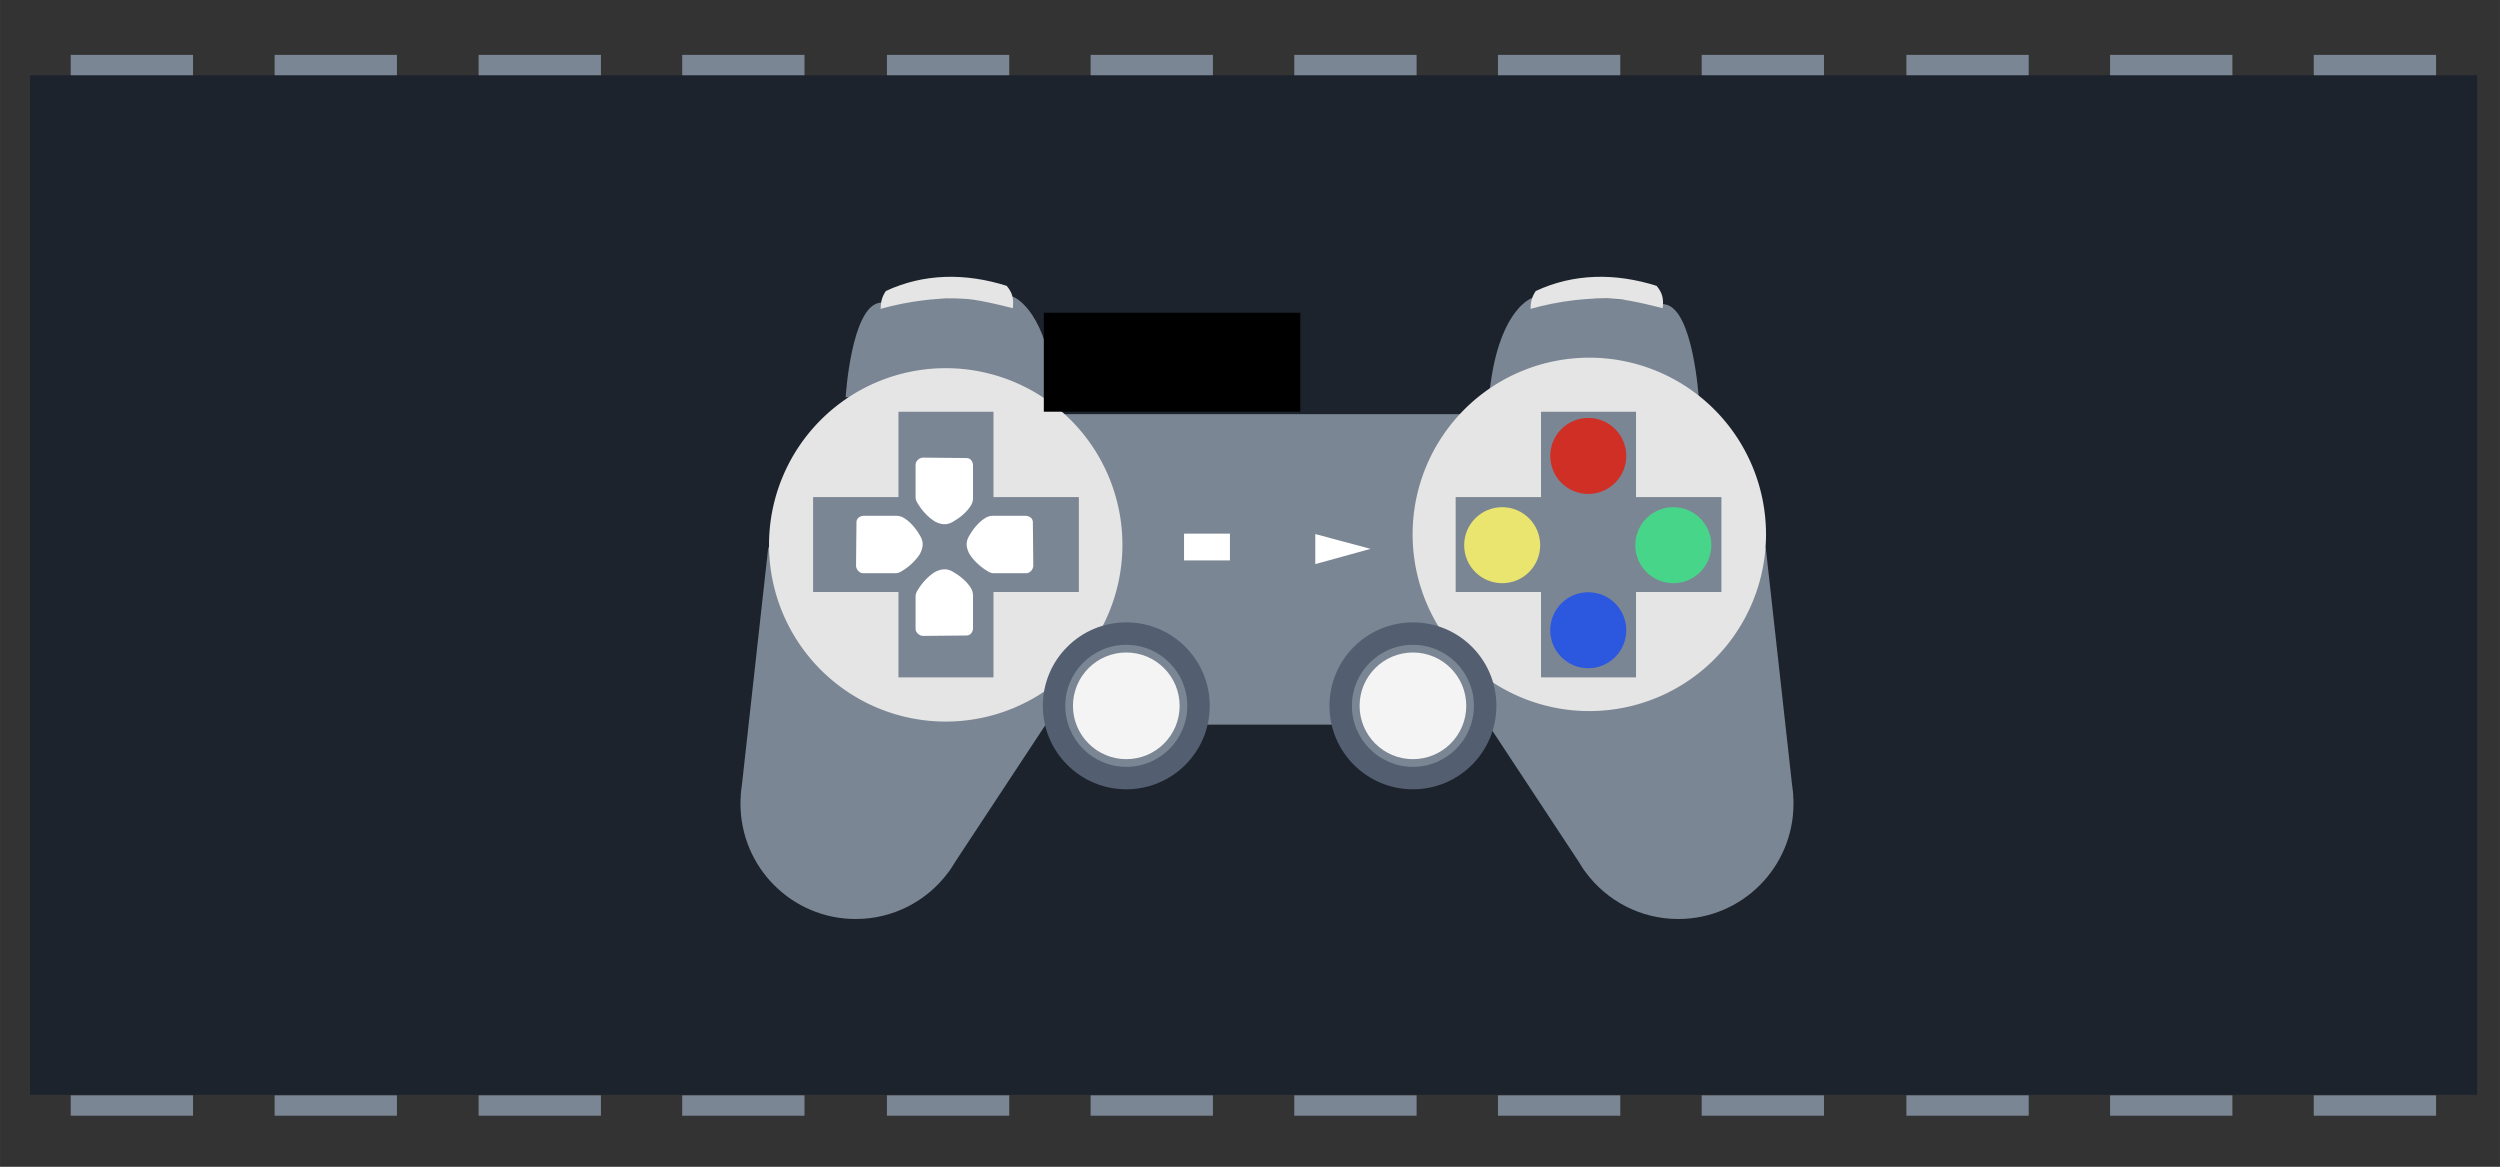 <?xml version="1.0" encoding="UTF-8"?>
<svg width="653.63" height="305.06" version="1.1" viewBox="0 0 172.94 80.715" xmlns="http://www.w3.org/2000/svg" xmlns:cc="http://creativecommons.org/ns#" xmlns:dc="http://purl.org/dc/elements/1.1/" xmlns:rdf="http://www.w3.org/1999/02/22-rdf-syntax-ns#">
 <rect x="0" y="0" width="172.94" height="80.715" fill="#333333" stroke="none"/>
 <g transform="matrix(7.263 0 0 7.263 -682.16 -695.34)" stroke-width=".138">
  <rect x="94.208" y="96.454" width="23.308" height="9.711" fill="#1d232d" style="paint-order:normal"/>
  <g fill="#7b8694">
   <path d="m94.596 96.26h1.165v0.194h-1.165z"/>
   <path d="m96.538 96.26h1.165v0.194h-1.165z"/>
   <path d="m98.481 96.26h1.165v0.194h-1.165z"/>
   <path d="m100.42 96.26h1.165v0.194h-1.165z"/>
   <path d="m102.37 96.26h1.165v0.194h-1.165z"/>
   <path d="m104.31 96.26h1.165v0.194h-1.165z"/>
   <path d="m106.25 96.26h1.165v0.194h-1.165z"/>
   <path d="m108.19 96.26h1.165v0.194h-1.165z"/>
   <path d="m110.13 96.26h1.165v0.194h-1.165z"/>
   <path d="m112.08 96.26h1.165v0.194h-1.165z"/>
   <path d="m114.02 96.26h1.165v0.194h-1.165z"/>
   <path d="m115.96 96.26h1.165v0.194h-1.165z"/>
   <path d="m115.96 106.17h1.165v0.194h-1.165z"/>
   <path d="m114.02 106.17h1.165v0.194h-1.165z"/>
   <path d="m112.08 106.17h1.165v0.194h-1.165z"/>
   <path d="m110.13 106.17h1.165v0.194h-1.165z"/>
   <path d="m108.19 106.17h1.165v0.194h-1.165z"/>
   <path d="m106.25 106.17h1.165v0.194h-1.165z"/>
   <path d="m104.31 106.17h1.165v0.194h-1.165z"/>
   <path d="m102.37 106.17h1.165v0.194h-1.165z"/>
   <path d="m100.42 106.17h1.165v0.194h-1.165z"/>
   <path d="m98.481 106.17h1.165v0.194h-1.165z"/>
   <path d="m96.538 106.17h1.165v0.194h-1.165z"/>
   <path d="m94.596 106.17h1.165v0.194h-1.165z"/>
   <path d="m110.74 100.95 0.25 2.253c7e-3 0.046 0.013 0.095 0.013 0.143l3e-3 0.013-2e-3 4.6e-4c4e-4 0.013 7.3e-4 0.02 7.3e-4 0.033 0 0.606-0.491 1.098-1.097 1.098-0.361 0-0.681-0.174-0.881-0.443-0.026-0.033-0.046-0.067-0.068-0.103l-1.103-1.673z"/>
   <rect x="103.89" y="99.682" width="4.269" height="2.957"/>
   <path d="m108.51 98.578s-0.28 0.095-0.383 0.763c-0.103 0.669 0.033 0.34 0.033 0.34l1.943-0.146s-0.053-0.859-0.323-0.899c-0.366-0.081-1.269-0.059-1.269-0.059z"/>
   <path d="m103.57 98.563s0.28 0.095 0.383 0.763c0.103 0.669-0.033 0.34-0.033 0.34l-1.943-0.146s0.053-0.859 0.323-0.899c0.268-0.04 1.269-0.059 1.269-0.059z"/>
  </g>
  <path d="m109.06 102.51a1.683 1.683 0 1 1 0-3.366 1.683 1.683 0 0 1 0 3.366z" fill="#e5e5e5" fill-rule="evenodd"/>
  <circle cx="107.38" cy="102.46" r=".795" fill="#535e70" stroke-miterlimit="40" stroke-width=".028"/>
  <path d="m101.24 100.95-0.25 2.253c-7e-3 0.046-0.013 0.095-0.013 0.143l-3e-3 0.013 2e-3 4.6e-4c-3.9e-4 0.013-7.3e-4 0.02-7.3e-4 0.033 0 0.606 0.491 1.098 1.097 1.098 0.361 0 0.681-0.174 0.881-0.443 0.026-0.033 0.046-0.067 0.068-0.103l1.103-1.673z" fill="#7b8694"/>
  <path d="m102.93 102.61a1.683 1.683 0 1 1 0-3.366 1.683 1.683 0 0 1 0 3.366z" fill="#e5e5e5" fill-rule="evenodd"/>
  <path d="m108.6 99.659v0.813h-0.813v0.904h0.813v0.813h0.905v-0.813h0.813v-0.904h-0.813v-0.813z" fill="#7b8694"/>
  <path d="m102.48 99.659v0.813h-0.813v0.904h0.813v0.813h0.905v-0.813h0.813v-0.904h-0.813v-0.813z" fill="#7b8694"/>
  <flowRoot transform="matrix(.015 0 0 .015 106.5 90.066)" fill="#000000" font-family="Calibri" letter-spacing="0px" stroke-width="4.712" word-spacing="0px" style="line-height:0.01%" xml:space="preserve"><flowRegion><rect x="-175.71" y="576.65" width="162.86" height="62.857"/></flowRegion><flowPara font-size="30px" style="line-height:1.25"> </flowPara></flowRoot>
  <g stroke-miterlimit="40" stroke-width=".028">
   <rect x="105.2" y="100.82" width=".437" height=".255" fill="#fff"/>
   <path d="m102.31 98.679c0.269-0.076 0.575-0.114 0.827-0.094 0.146 0.012 0.432 0.088 0.432 0.088 0.01-0.088-1e-3 -0.144-0.058-0.213-0.395-0.125-0.791-0.119-1.151 0.049-0.037 0.054-0.049 0.105-0.05 0.169z" fill="#e5e5e5"/>
   <path d="m108.5 98.679c0.269-0.076 0.575-0.114 0.827-0.094 0.146 0.012 0.432 0.088 0.432 0.088 0.01-0.088-1e-3 -0.144-0.058-0.213-0.395-0.125-0.791-0.119-1.151 0.049-0.037 0.054-0.049 0.105-0.05 0.169z" fill="#e5e5e5"/>
  </g>
  <g fill="#fff" stroke-miterlimit="40" stroke-width=".028">
   <path d="m106.45 101.11v-0.286l0.526 0.141z"/>
   <path d="m102.08 100.71c0-0.014 6e-3 -0.028 0.015-0.038 0.014-0.014 0.035-0.022 0.054-0.022h0.316c0.026 0 0.052 0.01 0.073 0.024 0.063 0.041 0.113 0.104 0.15 0.169 0.036 0.062 0.025 0.114-4e-3 0.171-0.043 0.067-0.104 0.122-0.172 0.163-0.017 0.011-0.037 0.02-0.058 0.02h-0.312c-0.018 0-0.035-0.011-0.047-0.024-0.011-0.013-0.019-0.03-0.019-0.047 0-0.141 4e-3 -0.277 4e-3 -0.416z"/>
   <path d="m103.76 100.71c0-0.014-6e-3 -0.028-0.015-0.038-0.014-0.014-0.035-0.022-0.054-0.022h-0.316c-0.026 0-0.052 0.01-0.073 0.024-0.063 0.041-0.113 0.104-0.15 0.169-0.036 0.062-0.025 0.114 4e-3 0.171 0.043 0.067 0.104 0.122 0.172 0.163 0.017 0.011 0.037 0.02 0.058 0.02h0.312c0.018 0 0.035-0.011 0.047-0.024 0.011-0.013 0.019-0.03 0.019-0.047 0-0.141-4e-3 -0.277-4e-3 -0.416z"/>
   <path d="m103.13 100.1c0.014 0 0.028 6e-3 0.038 0.015 0.014 0.014 0.022 0.035 0.022 0.054v0.316c0 0.026-0.01 0.052-0.024 0.073-0.041 0.063-0.104 0.113-0.169 0.15-0.062 0.036-0.114 0.025-0.171-4e-3 -0.067-0.043-0.122-0.104-0.163-0.172-0.011-0.017-0.02-0.037-0.02-0.058v-0.312c0-0.018 0.011-0.035 0.024-0.047 0.013-0.011 0.03-0.019 0.047-0.019 0.141 0 0.277 4e-3 0.416 4e-3z"/>
   <path d="m103.13 101.79c0.014 0 0.028-6e-3 0.038-0.015 0.014-0.014 0.022-0.035 0.022-0.054v-0.316c0-0.026-0.01-0.052-0.024-0.073-0.041-0.063-0.104-0.113-0.169-0.15-0.062-0.036-0.114-0.025-0.171 4e-3 -0.067 0.043-0.122 0.104-0.163 0.172-0.011 0.017-0.02 0.037-0.02 0.058v0.312c0 0.018 0.011 0.035 0.024 0.047 0.013 0.011 0.03 0.019 0.047 0.019 0.141 0 0.277-4e-3 0.416-4e-3z"/>
  </g>
  <g stroke-miterlimit="40" stroke-width=".028">
   <circle cx="109.05" cy="100.08" r=".362" fill="#cf2f25"/>
   <circle cx="109.05" cy="101.74" r=".362" fill="#2c57df"/>
   <circle cx="109.86" cy="100.93" r=".362" fill="#47d58a"/>
   <circle cx="108.23" cy="100.93" r=".362" fill="#e9e56f"/>
   <circle cx="107.38" cy="102.46" r=".581" fill="#7b8694"/>
   <circle cx="107.38" cy="102.46" r=".508" fill="#f4f4f4"/>
   <circle cx="104.65" cy="102.46" r=".795" fill="#535e70"/>
   <circle cx="104.65" cy="102.46" r=".581" fill="#7b8694"/>
   <circle cx="104.65" cy="102.46" r=".508" fill="#f4f4f4"/>
  </g>
 </g>
</svg>
